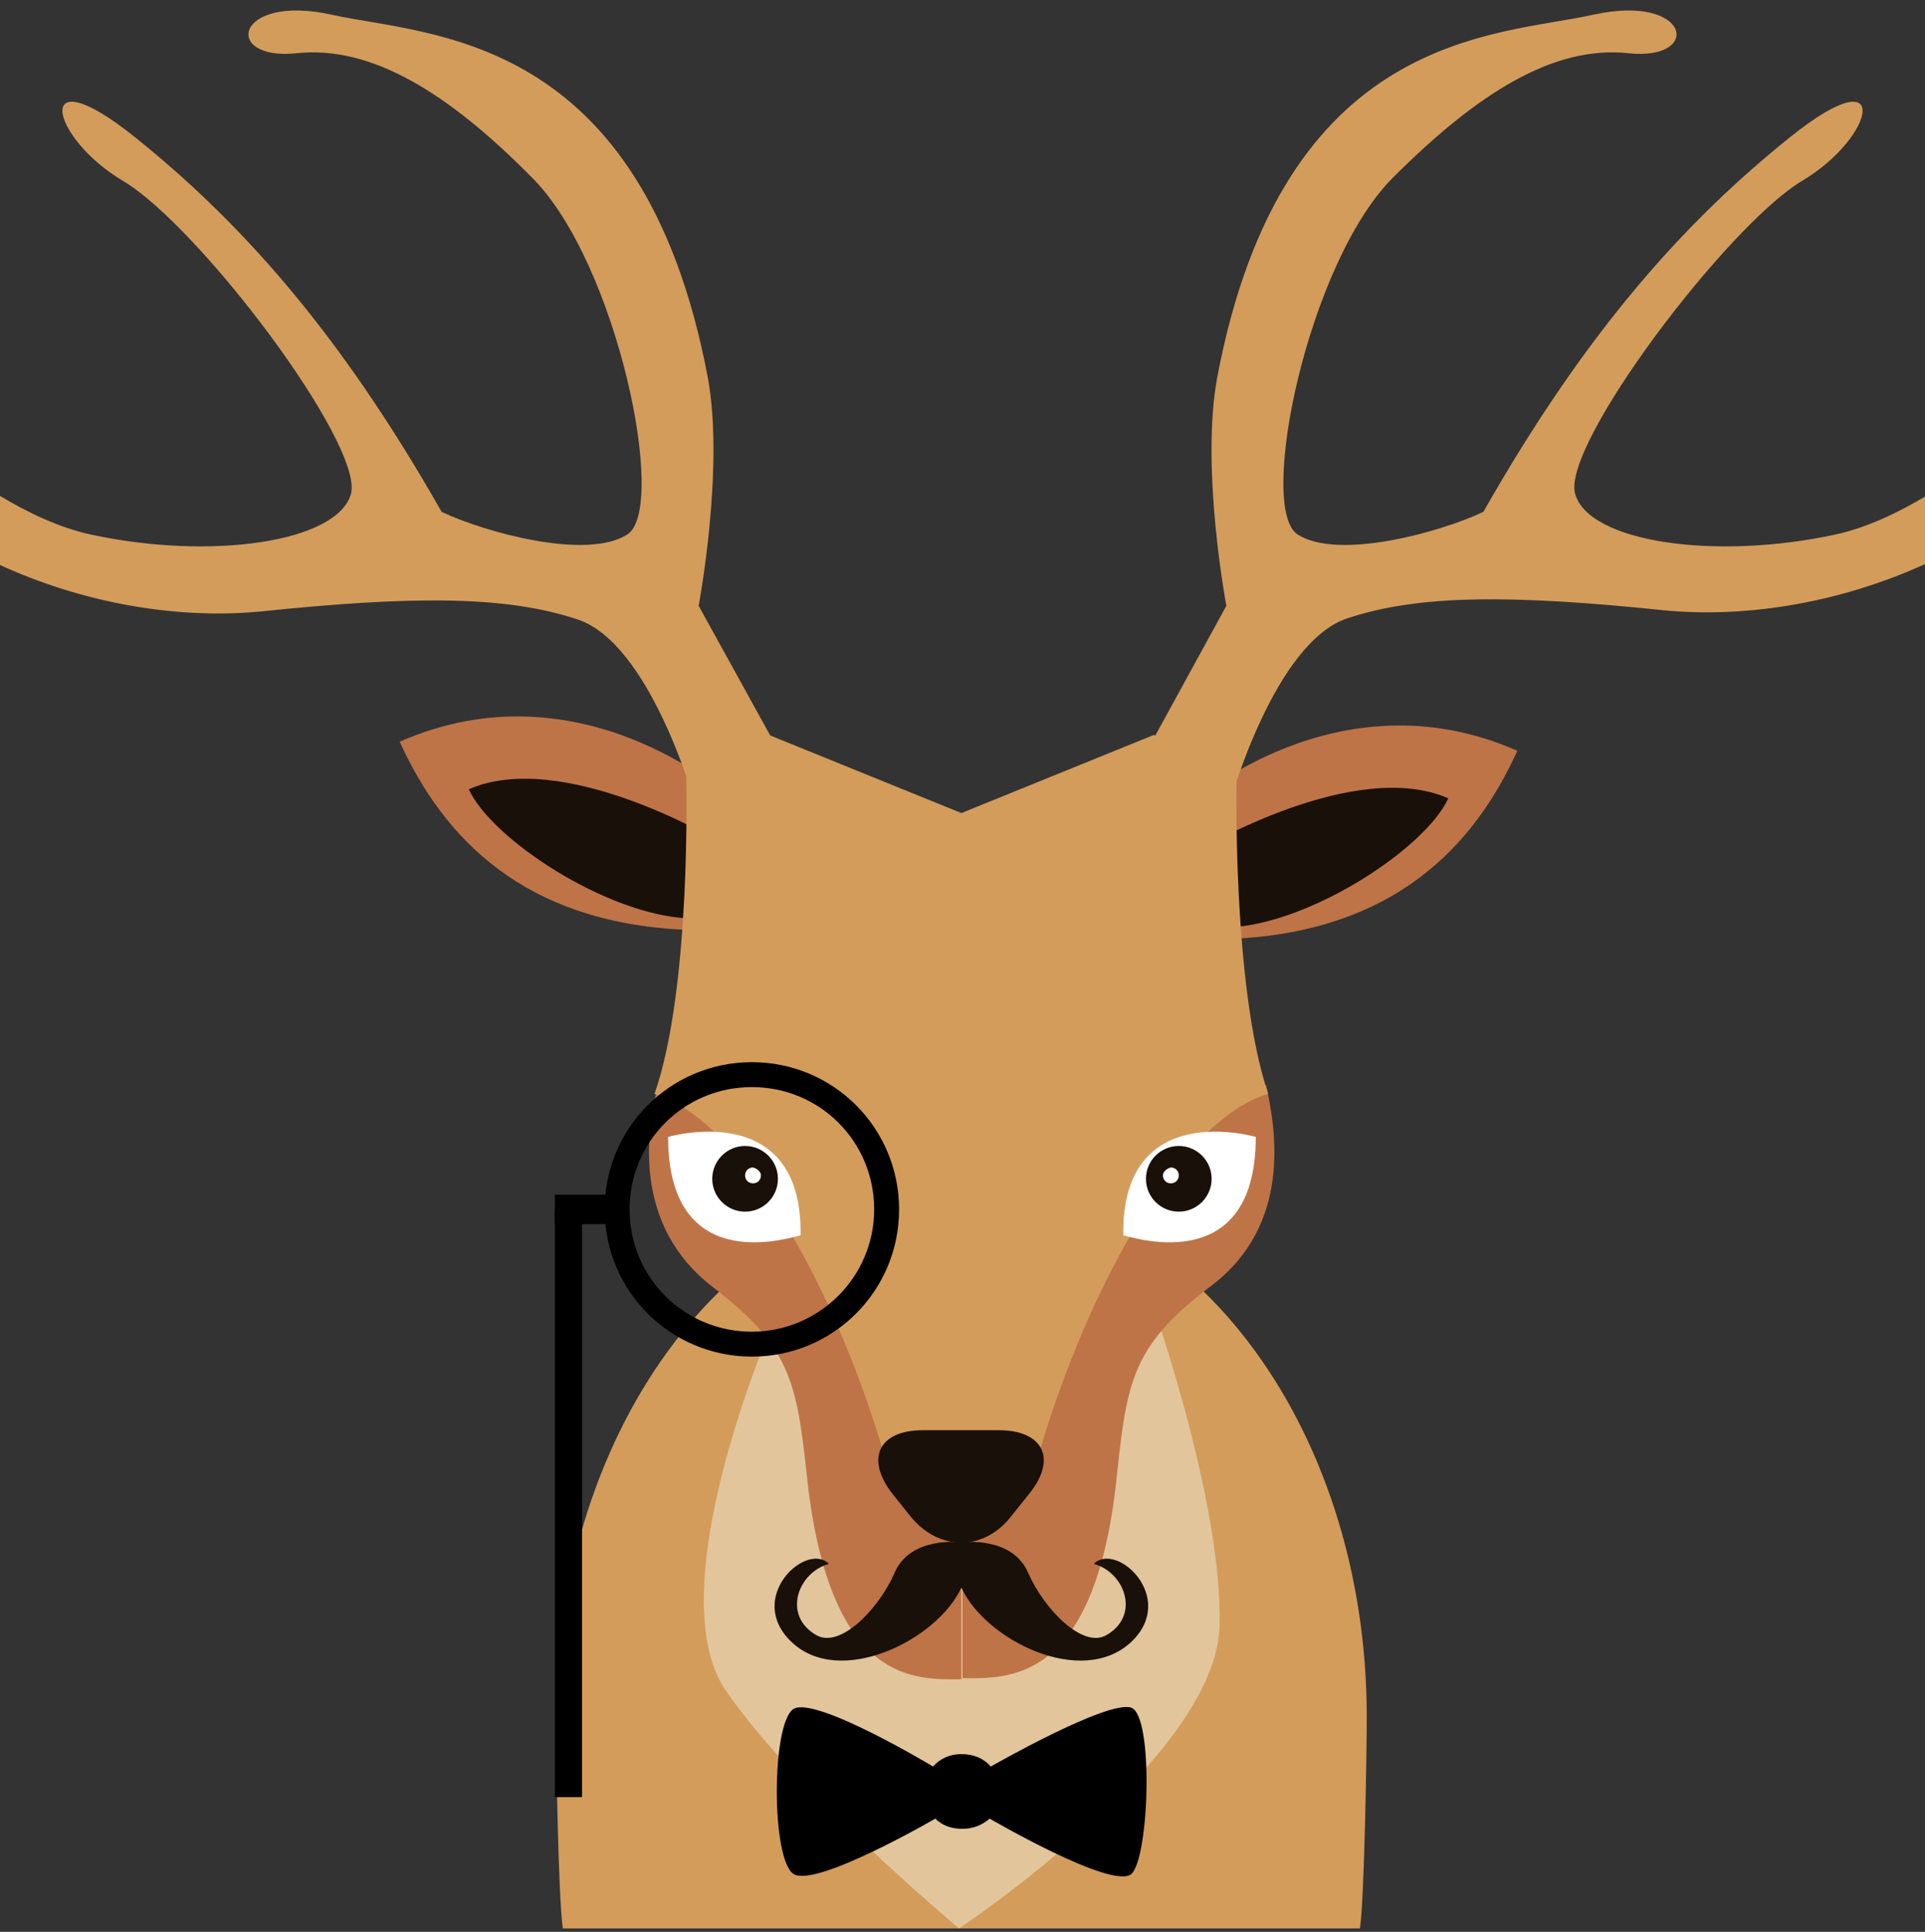<svg xmlns="http://www.w3.org/2000/svg" viewBox="0 0 170 170.6"><rect x="0" y="0" width="170" height="170.6" fill="#333333" stroke="none"/><style>.st7{fill:#fff}.st8{fill:#191009}.st11{fill:#d39c5b}.st13{fill:#be7447}</style><g id="Objects"><path class="st11" d="M120.1 170.3c.4-2.8.6-15.7.6-18.7 0-25.9-16-46.8-35.8-46.8-19.8 0-35.8 21-35.8 46.8 0 3 .2 15.8.6 18.7h70.4z"/><path d="M68.2 117s-10.2 23.4-4.1 32.3c6.1 8.9 20.6 21 20.6 21s22.7-15.1 23-26.7c.3-11.5-6.5-30.1-6.5-30.1" fill="#e2c59b"/><path class="st13" d="M63 113.7c7.2 5.5 7.4 8.8 8.4 17.9 2.2 17.2 9.5 16.7 13.5 16.7v-32.5s-18.1-14.4-26.8-19.9c-1 3.9-2.3 12.3 4.9 17.8zM111.8 95.8c-8.7 5.5-26.8 19.9-26.8 19.9v32.5c4 0 11.4.5 13.5-16.7 1-9.1 1.1-12.4 8.4-17.9 7.2-5.4 5.8-13.8 4.9-17.8zM105.1 71s13-11.7 28.9-4.7c-3.9 8.6-11 15.9-25 16.6"/><path class="st8" d="M106.2 74.9s13.5-8 21.7-4.4c-2 4.4-12.2 11.1-19.4 11.4"/><path class="st13" d="M64.2 70.2s-13-11.7-28.9-4.7c3.9 8.6 11 15.9 25 16.6"/><path class="st8" d="M63.1 74.1s-13.5-8-21.7-4.4c2 4.4 12.2 11.1 19.4 11.4"/><path class="st11" d="M109.2 68.6l-7.3-3.7-17 6.9-17-6.9-7.3 3.7s.5 18.6-2.8 28c7.6 2.3 15.8 16.7 20.2 31.6h13.8c4.4-14.9 12.6-29.4 20.2-31.6-3.2-9.4-2.8-28-2.8-28z"/><path class="st8" d="M88.2 126.3c3.9 0 5.2 2.5 2.7 5.6l-1.6 2c-2.4 3.1-6.4 3.1-8.9 0l-1.6-2c-2.4-3.1-1.2-5.6 2.7-5.6h6.7z"/><path class="st7" d="M110.9 100.4s-11.9-3.5-11.7 8.7c.1-.1 11.7 4.2 11.7-8.7"/><path class="st8" d="M101.2 104.1c0 1.6 1.3 2.9 2.9 2.9 1.6 0 2.9-1.3 2.9-2.9 0-1.6-1.3-2.9-2.9-2.9-1.6 0-2.9 1.3-2.9 2.9z"/><path class="st7" d="M102.7 103.8c0 .4.3.7.7.7.4 0 .7-.3.7-.7 0-.4-.3-.7-.7-.7-.4.1-.7.4-.7.7z"/><g><path class="st7" d="M59 100.4s11.9-3.5 11.7 8.7c-.1-.1-11.7 4.2-11.7-8.7"/><path class="st8" d="M68.7 104.1c0 1.6-1.3 2.9-2.9 2.9-1.6 0-2.9-1.3-2.9-2.9 0-1.6 1.3-2.9 2.9-2.9 1.6 0 2.9 1.3 2.9 2.9z"/><path class="st7" d="M67.2 103.8c0 .4-.3.7-.7.7-.4 0-.7-.3-.7-.7 0-.4.3-.7.7-.7.4.1.7.4.7.7z"/></g><g><path d="M99.9 150.8c-2.1-.7-12.4 5.2-12.4 5.2-.6-.7-1.5-1.1-2.6-1.1-1 0-1.9.4-2.5 1.1 0 0-10.3-6.2-12.3-5.1-2 1.2-2 13.4 0 14.6 2 1.2 12.5-4.9 12.5-4.9.6.6 1.4.9 2.4.9.9 0 1.7-.3 2.4-.9 0 0 10.8 6.3 12.5 4.9 1.6-1.4 2-14 0-14.7z"/></g><g><path class="st8" d="M84.9 136.2s-4.5-.6-5.9 2.7c-1.4 3.2-4.8 6.7-6.9 5.5-3-1.7-1.7-5.5 1.1-6.3-2-2-7.4 3-3.3 6.9 4.3 4.1 12.9-.2 15-4.8v-4zM84.9 136.2s4.5-.6 5.9 2.7c1.4 3.2 4.8 6.7 6.9 5.5 3-1.7 1.7-5.5-1.1-6.3 2-2 7.4 3 3.3 6.9-4.4 4.1-12.9-.2-15-4.8v-4z"/></g><g><path d="M66.4 93.8c-7.2 0-13 5.8-13 13s5.8 13 13 13 13-5.8 13-13-5.8-13-13-13zm0 23.8c-6 0-10.8-4.8-10.8-10.8 0-6 4.8-10.8 10.8-10.8s10.8 4.8 10.8 10.8c0 6-4.9 10.8-10.8 10.8z"/><path d="M49 105.5h6.4v2.6H49z"/><path d="M49 106.8h2.4v51.9H49z"/></g><path class="st11" d="M108.7 70.6s3.9-13.9 10.3-16c6.3-2.1 14.5-2.1 28-.7 13.5 1.3 32.2-4.5 42.7-21.2s1.4-10.8-1.3-6.1c-2.7 4.7-15.7 18.3-26.3 20.6-10.6 2.3-21.8.7-23-3.6-1.2-4.3 13.4-23.6 20-27.6 6.6-3.9 8.1-11.2-1-3.9C149 19.4 140.2 29 131 45.2c-3.8 1.8-12.8 4.3-16.4 2-3.6-2.3.9-24 8.4-31.5s14.2-11.7 20.8-11c6.6.7 5.5-5.3-3.1-3.4-8.5 1.9-27.4 1.4-33.2 32-1.5 8 .8 20.2.8 20.2l-6.9 12.6 7.3 4.5zM61.3 70.7s-3.9-13.9-10.3-16c-6.3-2.1-14.5-2.1-28-.7-13.5 1.3-32.2-4.5-42.6-21.3-10.5-16.7-1.4-10.8 1.3-6.1C-15.6 31.3-2.6 44.9 8 47.2c10.6 2.3 21.8.7 23-3.6C32.1 39.2 17.6 20 10.9 16c-6.6-3.9-8.1-11.2 1-3.9C21 19.4 29.8 29 39 45.2c3.8 1.8 12.8 4.3 16.4 2 3.6-2.3-.9-24-8.4-31.5C39.6 8.2 32.8 4 26.2 4.7c-6.6.7-5.5-5.3 3.1-3.4 8.5 1.9 27.4 1.4 33.2 32 1.5 8-.8 20.2-.8 20.2L68.6 66l-7.3 4.7z"/></g></svg>